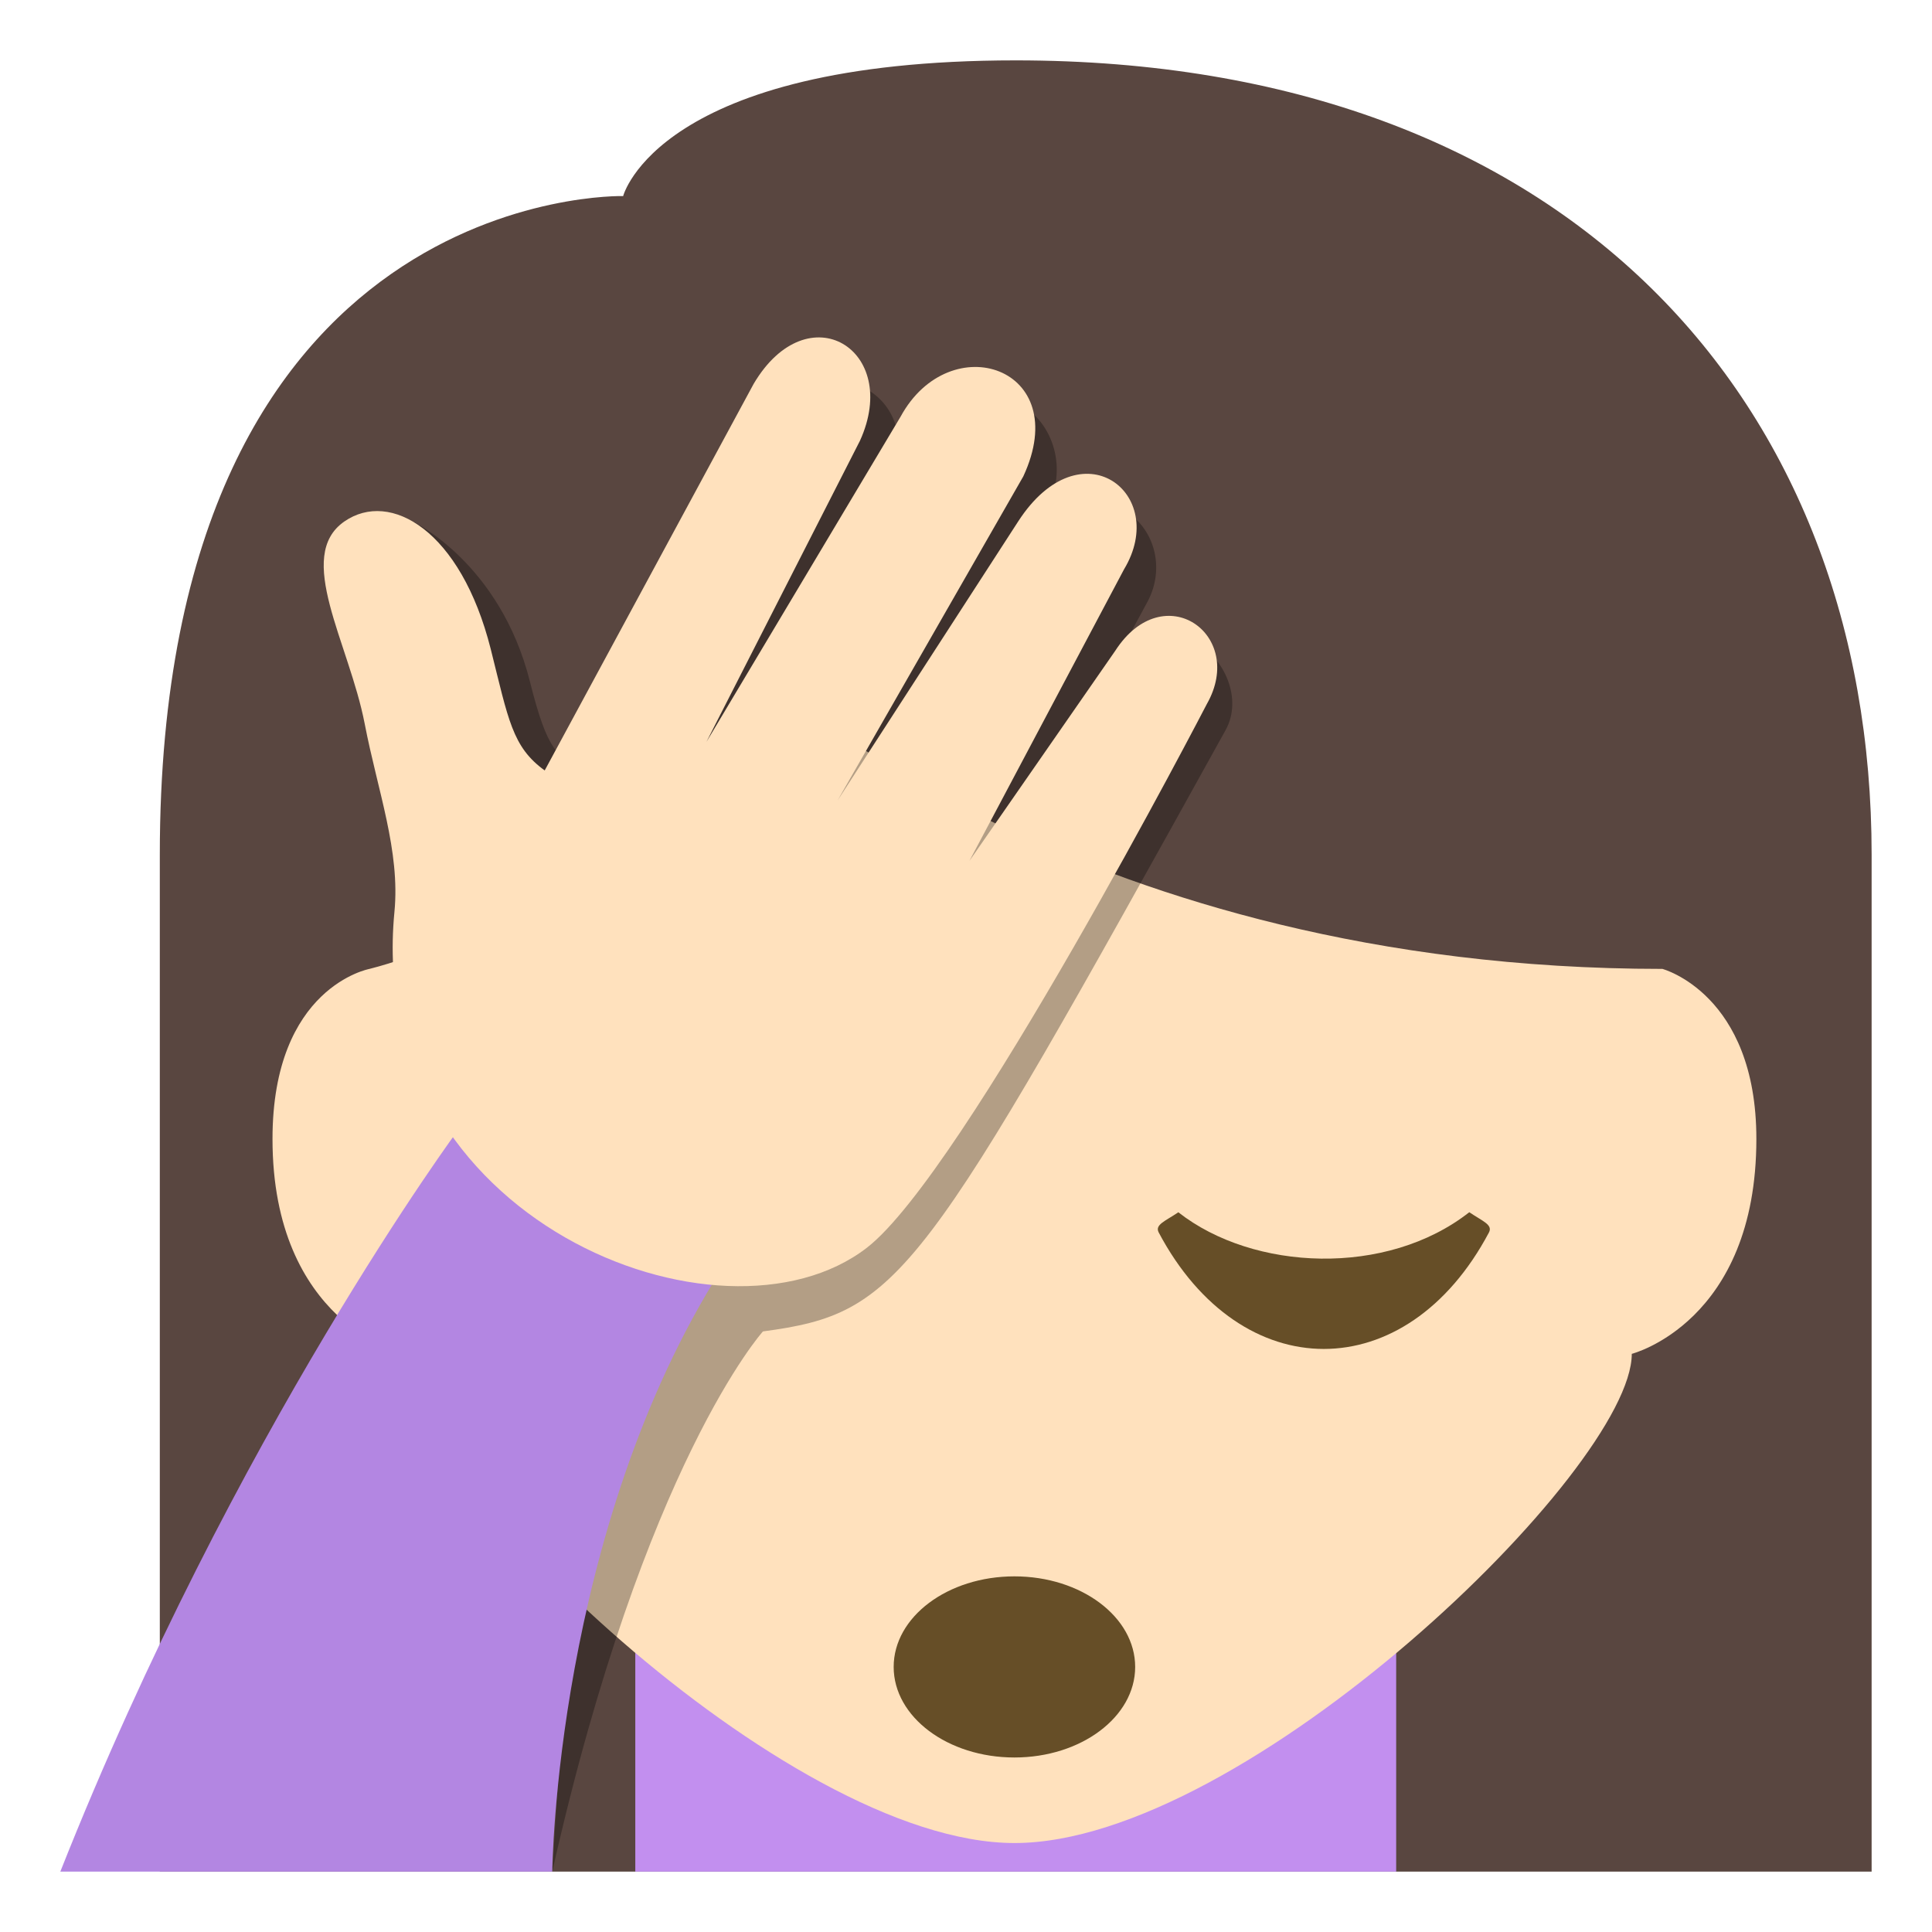 <svg xmlns="http://www.w3.org/2000/svg" width="16" height="16" viewBox="0 0 64 64"><path fill="#594640" d="M33.646 2C51.986 2 62 13.355 62 28.311V62H5.294V28.311c0-22.23 15.349-21.816 15.349-21.816S21.797 2 33.646 2z"/><path fill="#C28FEF" d="M21.045 52.189H46.25V62H21.045z"/><path fill="#FFE1BD" d="M54.055 44.848s4.127-1.049 4.127-7.119c0-4.809-3.113-5.633-3.113-5.633-19.149 0-29.329-9.402-29.329-9.402s-6.87 7.716-13.5 9.402c0 0-3.213.589-3.213 5.633 0 6.07 4.285 7.119 4.285 7.119.023 3.824 12.684 16.205 20.294 16.205 7.645 0 20.449-12.381 20.449-16.205z"/><ellipse fill="#664E27" cx="33.604" cy="55.219" rx="4" ry="3"/><path opacity=".3" d="M13.68 17.28s2.881 1.36 3.874 5.295c.589 2.344.876 2.433 1.951 3.209L25.739 13.8c.571-1.057 1.89-1.487 2.926-.935l.007.006c1.041.556 1.403 1.882.816 2.968l.735-1.354c.694-1.291 2.259-1.806 3.485-1.149 1.23.657 1.664 2.238.964 3.525l-.543 1.003c.606-1.124 1.968-1.571 3.038-1l.002.003c1.074.572 1.448 1.946.841 3.071l-1.225 2.264c.563-1.046 1.791-1.478 2.79-.945.993.533 1.598 1.896 1.023 2.932-10.117 18.25-10.742 19.3-15.325 19.916 0 0-3.931 4.363-6.979 17.896l1.592-25.095L13.68 17.28z"/><path fill="#B386E2" d="M23.906 42.03l-8.688-4.657S7.78 47.405 1.998 62h16.296c.001 0 .102-11.283 5.612-19.97z"/><path fill="#FFE1BD" d="M11.411 17.272c1.517-1.047 3.851.293 4.845 4.228.588 2.343.712 3.245 1.788 4.022l6.921-12.805c1.796-3.041 4.897-1.134 3.522 1.884l-5.086 9.976 6.432-10.774c1.629-2.996 5.75-1.647 4.065 1.978l-6.152 10.736 5.984-9.246c2.078-3.209 5.017-.921 3.506 1.587l-5.122 9.659 4.83-6.959c1.6-2.479 4.347-.541 3.033 1.766 0 0-8.031 15.504-11.257 18.006-4.811 3.729-16.639-.928-15.654-11.12.196-2.024-.557-4.012-.985-6.235-.519-2.682-2.335-5.554-.67-6.703z"/><path fill="#664E27" d="M38.383 40.826c2.726 5.146 8.214 5.146 10.941 0 .135-.258-.219-.375-.652-.67-2.734 2.148-7.157 1.951-9.638.002-.431.293-.786.41-.651.668z"/></svg>